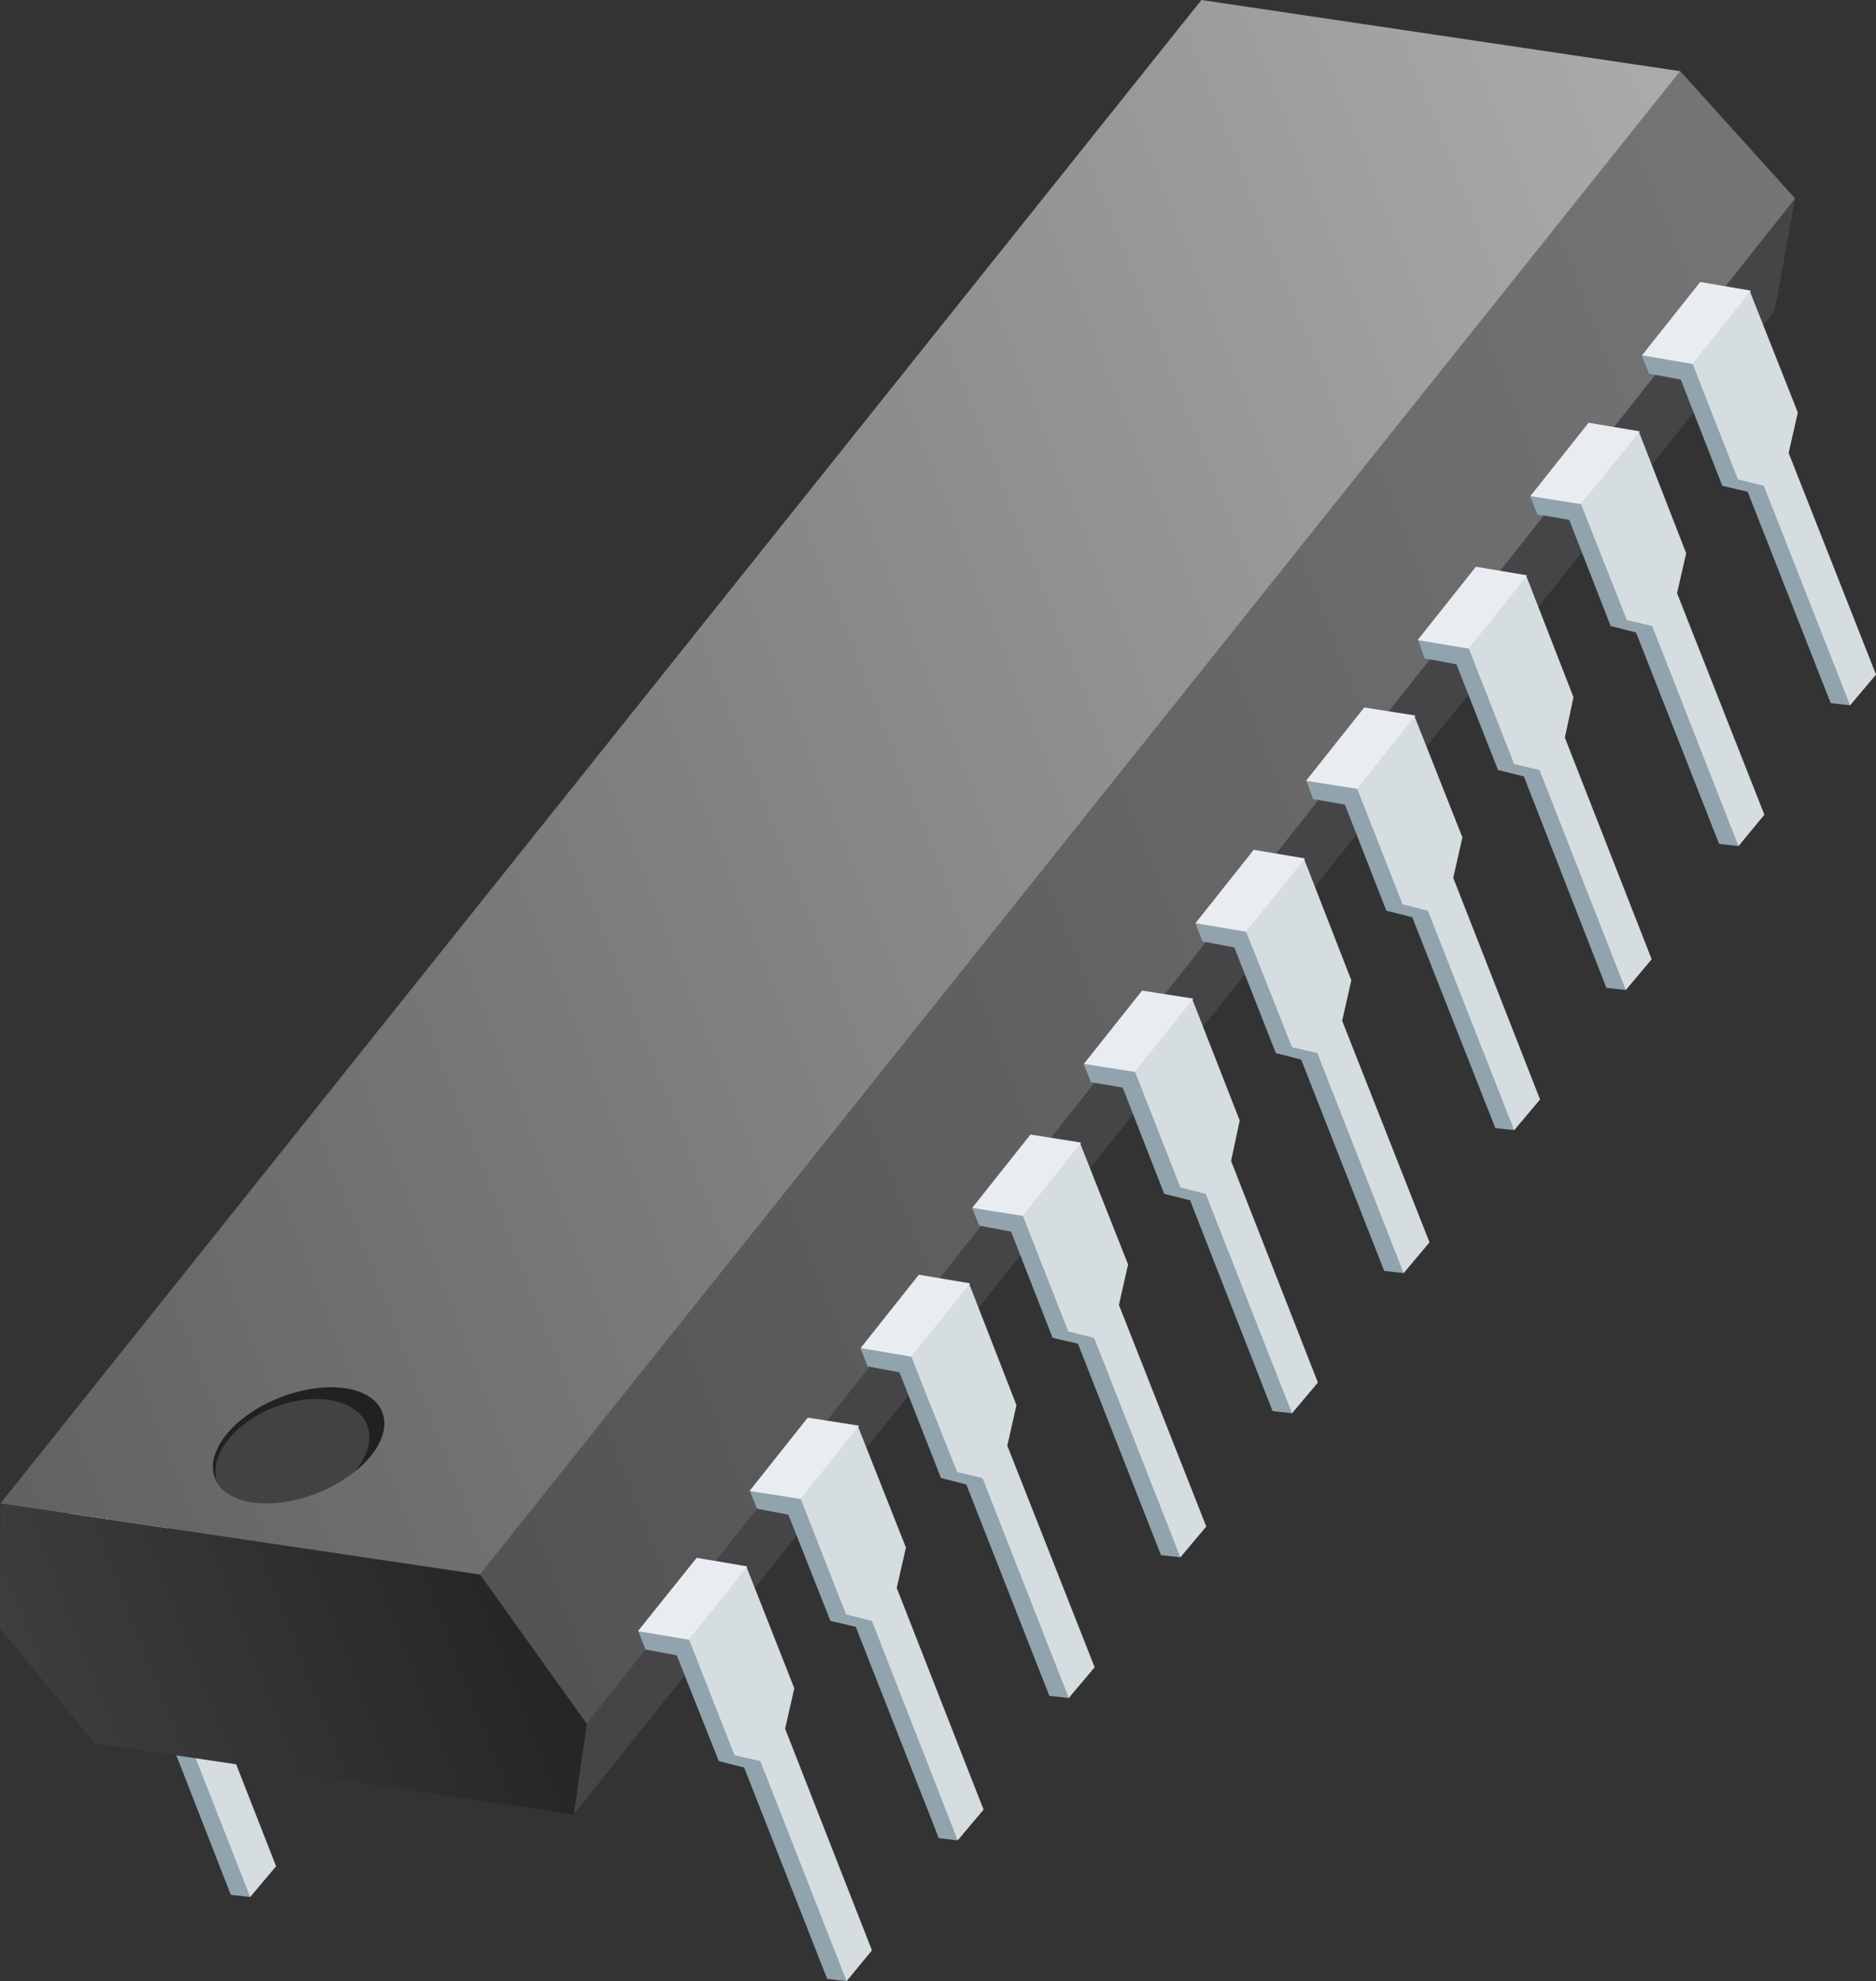 <?xml version="1.0" encoding="utf-8"?>
<!-- Generator: Adobe Illustrator 17.1.0, SVG Export Plug-In . SVG Version: 6.00 Build 0)  -->
<!DOCTYPE svg PUBLIC "-//W3C//DTD SVG 1.1//EN" "http://www.w3.org/Graphics/SVG/1.1/DTD/svg11.dtd">
<svg version="1.1" xmlns="http://www.w3.org/2000/svg" xmlns:xlink="http://www.w3.org/1999/xlink" x="0px" y="0px" width="347.9px"
	 height="367.4px" viewBox="0 0 347.9 367.4" enable-background="new 0 0 347.9 367.4" xml:space="preserve">
<rect x="0" y="0" width="347.9" height="367.4" fill="#333333" stroke="none"/>
<g id="Слой_1">
	<g>
		<polygon fill="#454547" points="332.9,36.8 108.8,319.7 106.4,336.5 329.1,57.7 		"/>
		
			<linearGradient id="SVGID_2_" gradientUnits="userSpaceOnUse" x1="2460.929" y1="2088.457" x2="2781.306" y2="2088.457" gradientTransform="matrix(0.931 -0.365 0.365 0.931 -2991.518 -820.132)">
			<stop  offset="0" style="stop-color:#535353"/>
			<stop  offset="1" style="stop-color:#757575"/>
		</linearGradient>
		<polygon fill="url(#SVGID_2_)" points="332.9,36.8 108.8,319.7 89,292 311.6,13.2 		"/>
		<g>
			<polygon fill="#91A3AD" points="25.6,277.8 33.8,298.6 32.1,306.1 48.7,348.4 46.4,351.8 42.8,351.4 27.5,312.2 22.7,311.1 
				15,291.4 9.1,290.3 7.9,287.1 19.4,280.3 			"/>
			<polygon fill="#D6DDE1" points="25.7,309.9 30.4,311.1 46.4,351.8 51.2,346.1 35.1,305 36.7,297.5 27.9,274.9 17.3,288.5 			"/>
			<polygon fill="#E9EDF1" points="18.6,273.3 28.1,274.9 17.3,288.5 7.8,286.9 			"/>
		</g>
		
			<linearGradient id="SVGID_4_" gradientUnits="userSpaceOnUse" x1="2374.501" y1="2162.53" x2="2469.256" y2="2162.53" gradientTransform="matrix(0.931 -0.365 0.365 0.931 -2991.518 -820.132)">
			<stop  offset="0" style="stop-color:#3E3E3E"/>
			<stop  offset="1" style="stop-color:#252525"/>
		</linearGradient>
		<polygon fill="url(#SVGID_4_)" points="106.4,336.5 17.6,323.3 0,302 0.1,278.8 89,292 108.8,319.7 		"/>
		
			<linearGradient id="SVGID_6_" gradientUnits="userSpaceOnUse" x1="2383.098" y1="2049.572" x2="2770.089" y2="2049.572" gradientTransform="matrix(0.931 -0.365 0.365 0.931 -2991.518 -820.132)">
			<stop  offset="0" style="stop-color:#616161"/>
			<stop  offset="1" style="stop-color:#ABABAB"/>
		</linearGradient>
		<polygon fill="url(#SVGID_6_)" points="311.6,13.2 89,292 0.1,278.8 222.8,0 		"/>
		
			<ellipse transform="matrix(0.931 -0.365 0.365 0.931 -94.112 38.799)" fill="#424242" cx="55.4" cy="268" rx="16.6" ry="9.5"/>
		<path fill="#212121" d="M70.9,261.9c1.3,3.4-0.8,7.6-5.1,11c2.4-2.8,3.3-5.9,2.3-8.6c-1.9-4.8-9.6-6.3-17.3-3.3
			c-7.4,2.9-12,8.9-10.6,13.7c-0.1-0.2-0.2-0.4-0.3-0.6c-1.9-4.9,3.5-11.6,12-14.9C60.5,255.8,69,257,70.9,261.9z"/>
		<g>
			<polygon fill="#91A3AD" points="136.2,293.4 144.3,314.2 142.7,321.7 159.3,364 157,367.4 153.4,367 138,327.8 133.3,326.6 
				125.5,307 119.7,305.9 118.4,302.6 129.9,295.9 			"/>
			<polygon fill="#D6DDE1" points="136.2,325.5 141,326.6 157,367.4 161.7,361.7 145.6,320.6 147.3,313.1 138.4,290.5 127.8,304.1 
							"/>
			<polygon fill="#E9EDF1" points="129.2,288.9 138.6,290.5 127.8,304.1 118.3,302.5 			"/>
		</g>
		<g>
			<polygon fill="#91A3AD" points="156.9,267.4 165,288.2 163.3,295.7 179.9,337.9 177.6,341.3 174.1,340.9 158.7,301.7 154,300.6 
				146.2,280.9 140.4,279.8 139.1,276.6 150.6,269.8 			"/>
			<polygon fill="#D6DDE1" points="156.9,299.4 161.7,300.6 177.6,341.3 182.4,335.6 166.3,294.5 168,287 159.1,264.5 148.5,278 			
				"/>
			<polygon fill="#E9EDF1" points="149.8,262.9 159.3,264.4 148.5,278 139,276.5 			"/>
		</g>
		<g>
			<polygon fill="#91A3AD" points="177.4,240.9 185.6,261.7 183.9,269.2 200.5,311.5 198.2,314.9 194.6,314.5 179.2,275.3 
				174.5,274.1 166.8,254.5 160.9,253.4 159.6,250.1 171.1,243.4 			"/>
			<polygon fill="#D6DDE1" points="177.5,273 182.2,274.1 198.2,314.9 203,309.2 186.8,268.1 188.5,260.6 179.7,238 169,251.6 			
				"/>
			<polygon fill="#E9EDF1" points="170.4,236.4 179.9,238 169,251.6 159.6,250 			"/>
		</g>
		<g>
			<polygon fill="#91A3AD" points="198.1,214.9 206.2,235.7 204.6,243.2 221.2,285.4 218.9,288.8 215.3,288.4 199.9,249.2 
				195.2,248.1 187.5,228.4 181.6,227.3 180.3,224.1 191.8,217.3 			"/>
			<polygon fill="#D6DDE1" points="198.1,246.9 202.9,248.1 218.9,288.8 223.7,283.1 207.5,242 209.2,234.5 200.3,212 189.7,225.5 
							"/>
			<polygon fill="#E9EDF1" points="191.1,210.4 200.5,211.9 189.7,225.5 180.3,224 			"/>
		</g>
		<g>
			<polygon fill="#91A3AD" points="218.8,188.2 227,209 225.3,216.5 241.9,258.8 239.6,262.1 236,261.7 220.7,222.6 215.9,221.4 
				208.2,201.7 202.3,200.7 201,197.4 212.5,190.7 			"/>
			<polygon fill="#D6DDE1" points="218.9,220.2 223.6,221.4 239.6,262.1 244.4,256.4 228.3,215.3 229.9,207.8 221.1,185.3 
				210.5,198.8 			"/>
			<polygon fill="#E9EDF1" points="211.8,183.7 221.3,185.2 210.5,198.8 201,197.3 			"/>
		</g>
		<g>
			<polygon fill="#91A3AD" points="239.5,162.1 247.7,182.9 246,190.4 262.6,232.7 260.3,236.1 256.7,235.7 241.3,196.5 
				236.6,195.3 228.9,175.7 223,174.6 221.7,171.3 233.2,164.6 			"/>
			<polygon fill="#D6DDE1" points="239.6,194.2 244.3,195.3 260.3,236.1 265.1,230.4 248.9,189.3 250.6,181.8 241.8,159.2 
				231.1,172.8 			"/>
			<polygon fill="#E9EDF1" points="232.5,157.6 242,159.2 231.1,172.8 221.7,171.2 			"/>
		</g>
		<g>
			<polygon fill="#91A3AD" points="260,135.7 268.2,156.5 266.5,164 283.1,206.3 280.8,209.6 277.3,209.2 261.9,170.1 257.1,168.9 
				249.4,149.2 243.5,148.2 242.3,144.9 253.8,138.2 			"/>
			<polygon fill="#D6DDE1" points="260.1,167.7 264.8,168.9 280.8,209.6 285.6,203.9 269.5,162.8 271.2,155.3 262.3,132.8 
				251.7,146.3 			"/>
			<polygon fill="#E9EDF1" points="253,131.2 262.5,132.7 251.7,146.3 242.2,144.8 			"/>
		</g>
		<g>
			<polygon fill="#91A3AD" points="280.7,109.6 288.9,130.4 287.2,137.9 303.8,180.2 301.5,183.6 297.9,183.2 282.6,144 
				277.8,142.8 270.1,123.2 264.2,122.1 263,118.8 274.5,112.1 			"/>
			<polygon fill="#D6DDE1" points="280.8,141.7 285.5,142.8 301.5,183.6 306.3,177.9 290.2,136.8 291.8,129.3 283,106.7 
				272.4,120.3 			"/>
			<polygon fill="#E9EDF1" points="273.7,105.1 283.2,106.7 272.4,120.3 262.9,118.7 			"/>
		</g>
		<g>
			<polygon fill="#91A3AD" points="301.6,82.9 309.8,103.7 308.1,111.2 324.7,153.5 322.4,156.9 318.8,156.5 303.4,117.3 
				298.7,116.1 291,96.4 285.1,95.4 283.8,92.1 295.3,85.4 			"/>
			<polygon fill="#D6DDE1" points="301.7,115 306.4,116.1 322.4,156.9 327.2,151.1 311,110 312.7,102.6 303.9,80 293.2,93.5 			"/>
			<polygon fill="#E9EDF1" points="294.6,78.4 304.1,80 293.2,93.5 283.8,92 			"/>
		</g>
		<g>
			<polygon fill="#91A3AD" points="322.3,56.9 330.4,77.7 328.8,85.1 345.4,127.4 343.1,130.8 339.5,130.4 324.1,91.2 319.4,90.1 
				311.7,70.4 305.8,69.3 304.5,66.1 316,59.3 			"/>
			<polygon fill="#D6DDE1" points="322.3,88.9 327.1,90.1 343.1,130.8 347.9,125.1 331.7,84 333.4,76.5 324.5,54 313.9,67.5 			"/>
			<polygon fill="#E9EDF1" points="315.3,52.3 324.7,53.9 313.9,67.5 304.5,65.9 			"/>
		</g>
	</g>
</g>
<g id="Слой_2">
</g>
<g id="Слой_3">
</g>
<g id="Слой_4">
</g>
<g id="Слой_5">
</g>
</svg>
